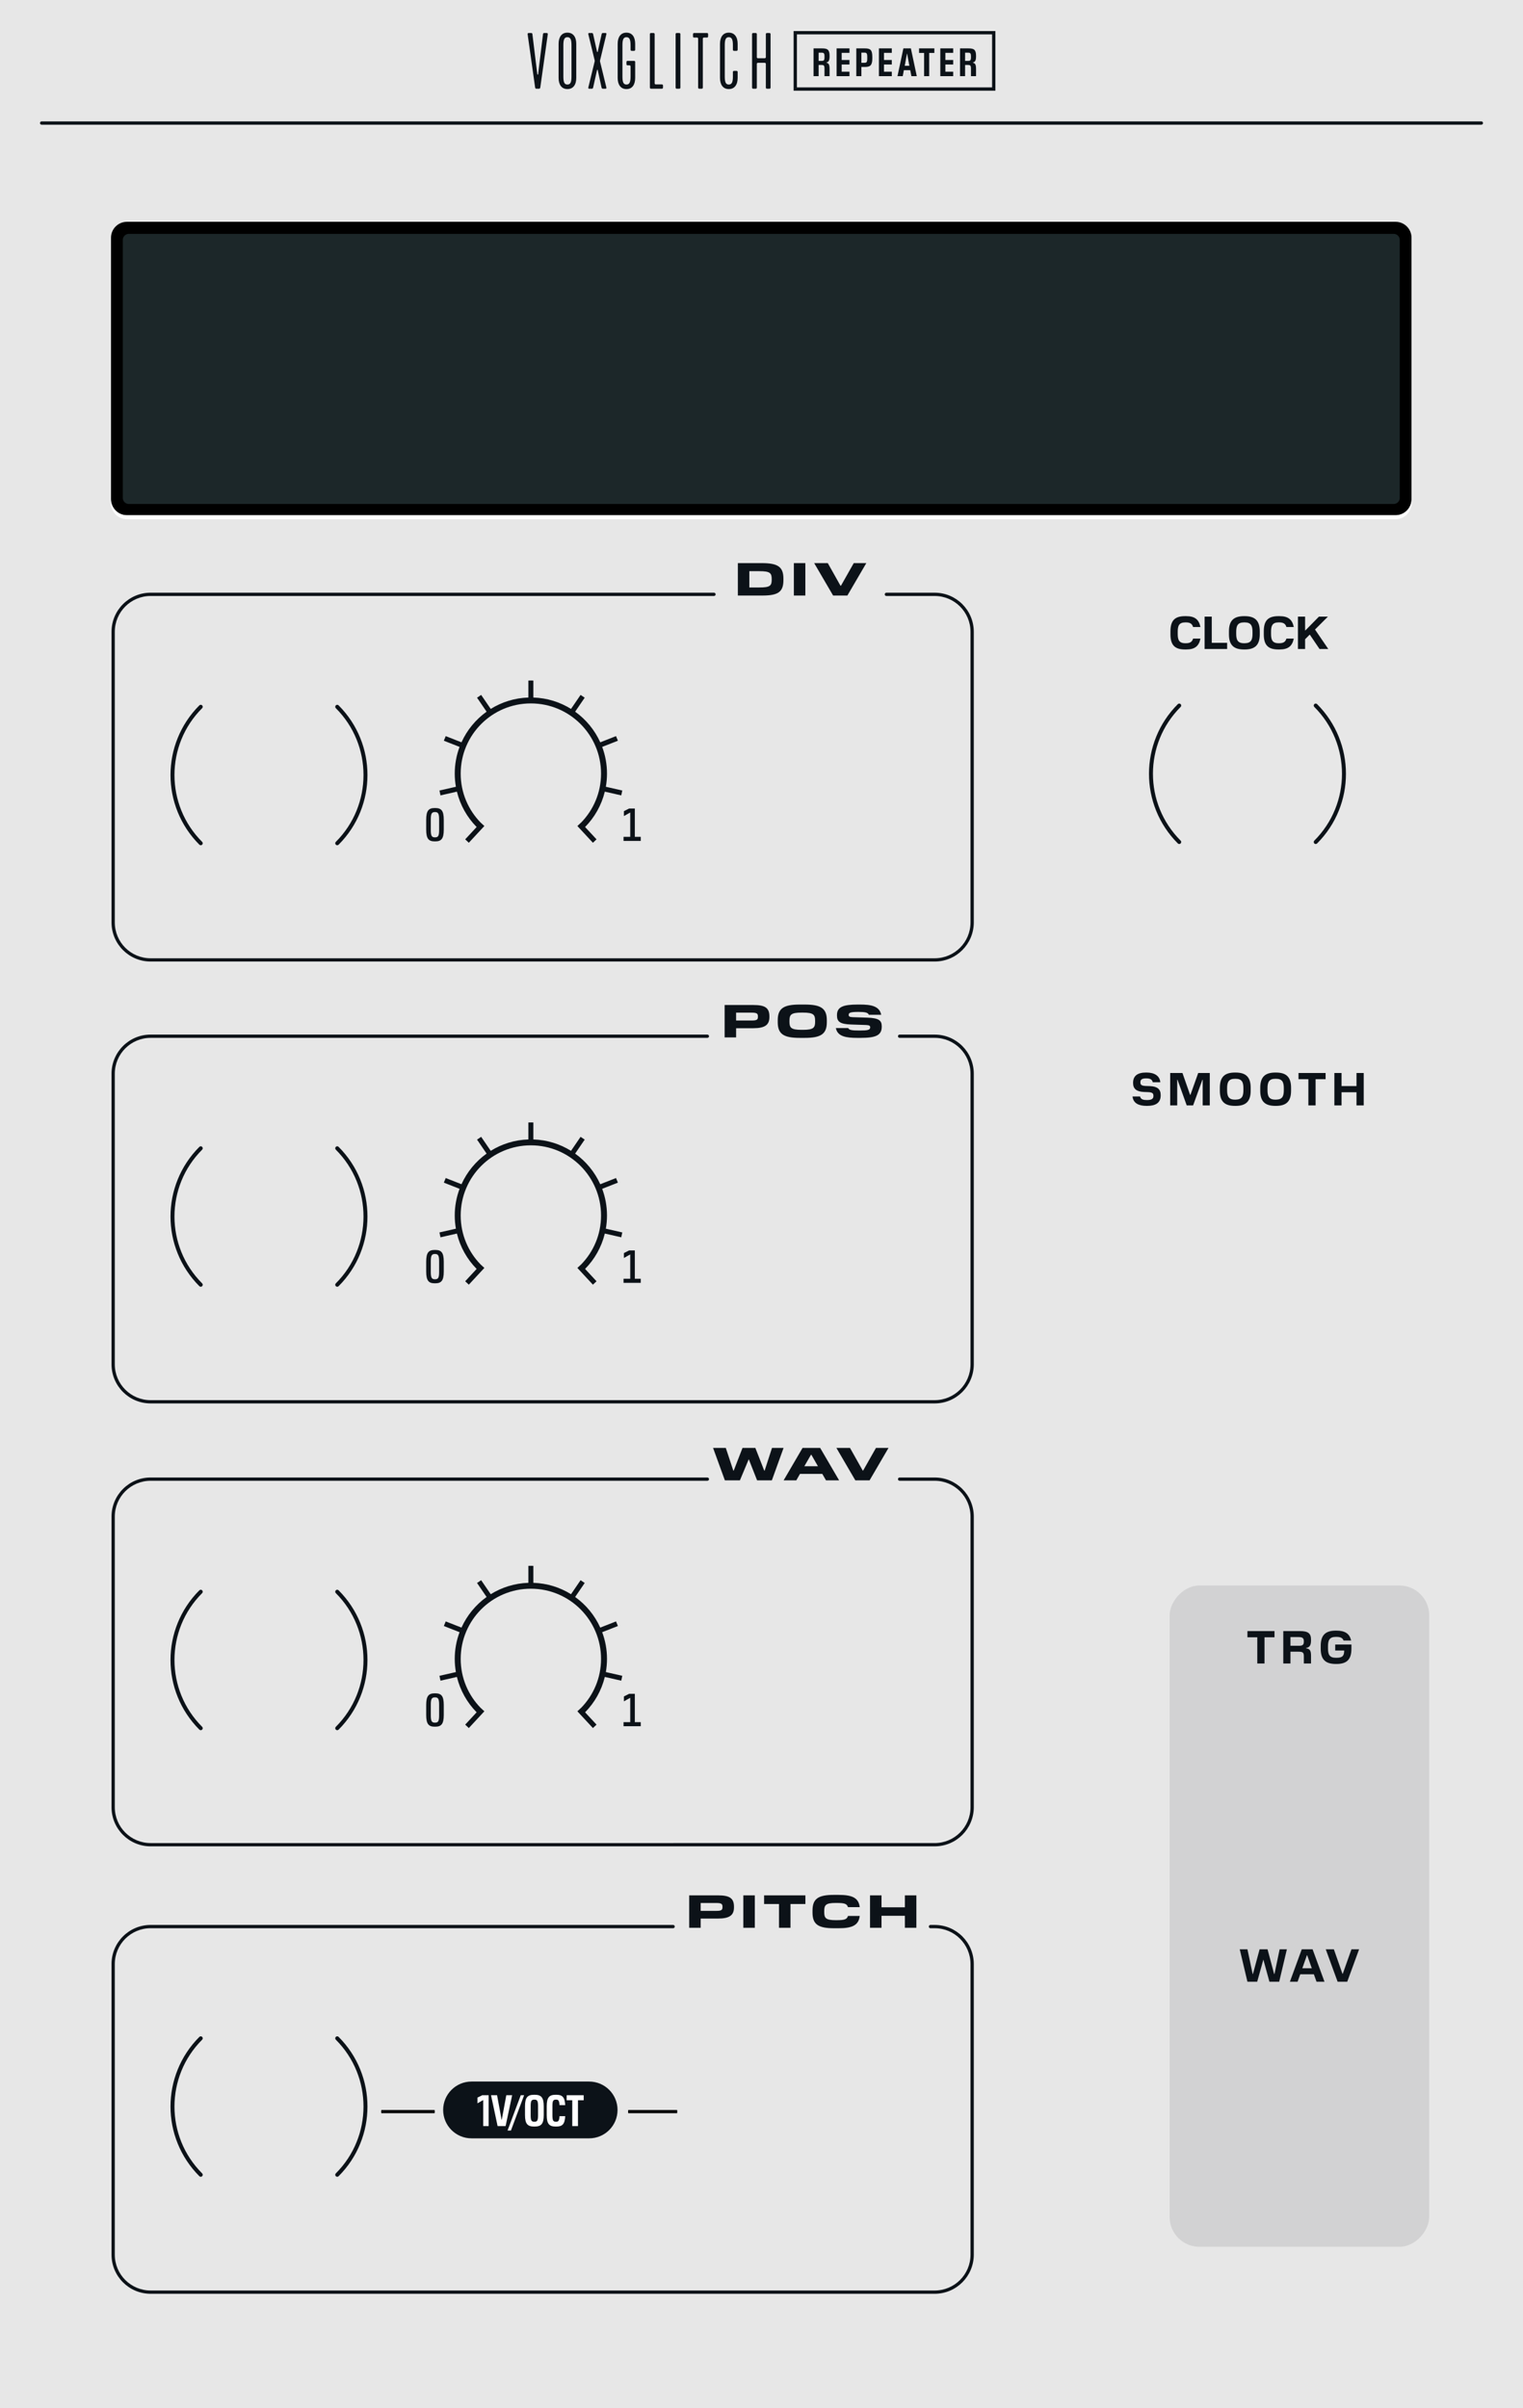 <?xml version="1.0" encoding="UTF-8" standalone="no"?>
<!-- Generator: Adobe Illustrator 26.1.0, SVG Export Plug-In . SVG Version: 6.00 Build 0)  -->

<svg
   version="1.1"
   id="Ebene_1"
   x="0px"
   y="0px"
   width="81.28mm"
   height="128.5mm"
   viewBox="0 0 230.4 364.252"
   style="enable-background:new 0 0 230.4 364.252;"
   xml:space="preserve"
   sodipodi:docname="repeater_panel.svg"
   inkscape:version="1.3.2 (091e20e, 2023-11-25, custom)"
   xmlns:inkscape="http://www.inkscape.org/namespaces/inkscape"
   xmlns:sodipodi="http://sodipodi.sourceforge.net/DTD/sodipodi-0.dtd"
   xmlns="http://www.w3.org/2000/svg"
   xmlns:svg="http://www.w3.org/2000/svg"><sodipodi:namedview
   id="namedview91"
   pagecolor="#ffffff"
   bordercolor="#666666"
   borderopacity="1.0"
   inkscape:pageshadow="2"
   inkscape:pageopacity="0.0"
   inkscape:pagecheckerboard="0"
   showgrid="false"
   inkscape:zoom="5.6568542"
   inkscape:cx="119.58943"
   inkscape:cy="84.941202"
   inkscape:window-width="3840"
   inkscape:window-height="2054"
   inkscape:window-x="2869"
   inkscape:window-y="-11"
   inkscape:window-maximized="1"
   inkscape:current-layer="Ebene_1"
   inkscape:document-units="mm"
   inkscape:showpageshadow="2"
   inkscape:deskcolor="#d1d1d1" /><rect
   x="0"
   y="0"
   width="230.4"
   height="364.252"
   style="fill:#e7e7e7;fill-opacity:1;opacity:1;stroke:none"
   inkscape:groupmode="layer"
   id="rect1" /><rect
   style="fill:#d2d2d3;fill-opacity:1;stroke:none;stroke-width:0.283"
   id="rect2"
   width="39.263"
   height="100.018"
   x="176.945"
   y="-339.831"
   rx="4.5"
   ry="4.5"
   transform="scale(1,-1)" /><defs
   id="defs93"><rect
     x="224.226"
     y="356.402"
     width="68.596"
     height="26.848"
     id="rect8371" /><rect
     x="237.208"
     y="263.023"
     width="46.468"
     height="27.733"
     id="rect2823" /></defs>
<style
   type="text/css"
   id="style2">
	.st0{fill:#F3EDE7;}
	.st1{fill:#FFFFFF;}
	.st2{fill:#1C2729;}
</style>
<path
   class="st0"
   d="m 93.984,120.304 c 0.059,-0.243 0.11,-0.488 0.156,-0.736 l -2.488,-0.566 c 0.113,-0.648 0.176,-1.313 0.175,-1.993 0,-1.421 -0.259,-2.781 -0.73,-4.038 l 2.38,-0.935 c -0.089,-0.235 -0.184,-0.467 -0.285,-0.696 l -2.384,0.936 c -0.84,-1.86 -2.158,-3.455 -3.8,-4.631 l 1.446,-2.117 c -0.204,-0.145 -0.412,-0.285 -0.624,-0.42 l -1.447,2.118 c -1.664,-1.035 -3.61,-1.656 -5.697,-1.723 v -2.566 c -0.125,-0.003 -0.25,-0.009 -0.376,-0.009 -0.126,0 -0.251,0.006 -0.376,0.009 v 2.566 c -2.087,0.067 -4.033,0.688 -5.697,1.723 l -1.447,-2.118 c -0.212,0.135 -0.42,0.275 -0.624,0.42 l 1.446,2.117 c -1.641,1.176 -2.96,2.772 -3.8,4.631 l -2.384,-0.936 c -0.101,0.229 -0.196,0.461 -0.285,0.696 l 2.38,0.935 c -0.471,1.257 -0.73,2.617 -0.73,4.038 0,0.68 0.062,1.345 0.175,1.993 l -2.488,0.566 c 0.046,0.248 0.098,0.493 0.156,0.736 l 2.485,-0.565 c 0.5,2.054 1.549,3.893 2.984,5.349 l -1.731,1.865 c 0.178,0.177 0.361,0.348 0.548,0.516 l 2.351,-2.532 -0.551,-0.512 -0.003,0.003 c -1.872,-1.915 -3.026,-4.529 -3.026,-7.419 0,-2.933 1.188,-5.584 3.109,-7.507 1.923,-1.922 4.574,-3.109 7.507,-3.109 2.933,0 5.584,1.188 7.507,3.109 1.922,1.923 3.109,4.574 3.109,7.507 0,2.889 -1.154,5.504 -3.026,7.419 l -0.003,-0.003 -0.551,0.512 2.35,2.532 c 0.187,-0.167 0.37,-0.339 0.548,-0.516 l -1.731,-1.865 c 1.435,-1.456 2.484,-3.295 2.984,-5.349 z"
   id="path4"
   style="fill-opacity:1;fill:#0c1218;stroke:none" /><path
   class="st0"
   d="m 65.804,126.652 c -0.479,0 -0.634,-0.21 -0.634,-1.093 v -1.632 c 0,-0.883 0.155,-1.1 0.634,-1.1 0.471,0 0.626,0.217 0.626,1.1 v 1.632 c 0,0.883 -0.148,1.093 -0.626,1.093 z m 0.042,0.61 c 0.887,0 1.287,-0.371 1.287,-1.758 v -1.521 c 0,-1.4 -0.394,-1.765 -1.287,-1.765 h -0.085 c -0.886,0 -1.287,0.364 -1.287,1.765 v 1.521 c 0,1.387 0.401,1.758 1.287,1.758 z"
   id="path6"
   style="fill-opacity:1;fill:#0c1218;stroke:none" /><polygon
   class="st0"
   points="96.039,122.289 95.174,122.289 94.386,122.688 94.386,123.431 95.308,122.912 95.343,122.912 95.343,126.575 94.33,126.575 94.33,127.191 96.933,127.191 96.933,126.575 96.039,126.575 "
   id="polygon8"
   style="fill-opacity:1;fill:#0c1218;stroke:none" /><path
   class="st0"
   d="m 93.984,187.145 c 0.059,-0.243 0.11,-0.488 0.156,-0.736 l -2.488,-0.566 c 0.113,-0.648 0.176,-1.313 0.175,-1.993 0,-1.421 -0.259,-2.781 -0.73,-4.038 l 2.38,-0.935 c -0.089,-0.235 -0.184,-0.467 -0.285,-0.696 l -2.384,0.936 c -0.84,-1.86 -2.158,-3.455 -3.8,-4.631 l 1.446,-2.117 c -0.204,-0.145 -0.412,-0.285 -0.624,-0.42 l -1.447,2.118 c -1.664,-1.035 -3.61,-1.656 -5.697,-1.723 v -2.566 c -0.125,-0.003 -0.25,-0.009 -0.376,-0.009 -0.126,0 -0.251,0.006 -0.376,0.009 v 2.566 c -2.087,0.067 -4.033,0.688 -5.697,1.723 l -1.447,-2.118 c -0.212,0.134 -0.42,0.274 -0.624,0.42 l 1.446,2.117 c -1.641,1.176 -2.96,2.772 -3.8,4.631 l -2.384,-0.936 c -0.101,0.229 -0.196,0.461 -0.285,0.696 l 2.38,0.935 c -0.471,1.257 -0.73,2.617 -0.73,4.038 0,0.68 0.062,1.345 0.175,1.993 l -2.488,0.566 c 0.046,0.248 0.098,0.493 0.156,0.736 l 2.485,-0.565 c 0.5,2.054 1.549,3.893 2.984,5.349 l -1.731,1.865 c 0.178,0.177 0.361,0.348 0.548,0.516 l 2.351,-2.532 -0.551,-0.512 -0.003,0.003 c -1.872,-1.915 -3.026,-4.529 -3.026,-7.419 0,-2.933 1.188,-5.584 3.109,-7.507 1.923,-1.922 4.574,-3.109 7.507,-3.109 2.933,0 5.584,1.188 7.507,3.109 1.922,1.923 3.109,4.574 3.109,7.507 0,2.889 -1.154,5.504 -3.026,7.419 l -0.003,-0.003 -0.551,0.512 2.35,2.532 c 0.187,-0.167 0.37,-0.339 0.548,-0.516 l -1.731,-1.865 c 1.435,-1.456 2.484,-3.295 2.984,-5.349 z"
   id="path10"
   style="fill-opacity:1;fill:#0c1218;stroke:none" /><path
   class="st0"
   d="m 65.804,193.493 c -0.479,0 -0.634,-0.21 -0.634,-1.093 v -1.632 c 0,-0.883 0.155,-1.1 0.634,-1.1 0.471,0 0.626,0.217 0.626,1.1 v 1.632 c 0,0.883 -0.148,1.093 -0.626,1.093 z m 0.042,0.61 c 0.887,0 1.287,-0.371 1.287,-1.758 v -1.521 c 0,-1.4 -0.394,-1.765 -1.287,-1.765 h -0.085 c -0.886,0 -1.287,0.364 -1.287,1.765 v 1.521 c 0,1.387 0.401,1.758 1.287,1.758 z"
   id="path12"
   style="fill-opacity:1;fill:#0c1218;stroke:none" /><polygon
   class="st0"
   points="96.039,189.13 95.174,189.13 94.386,189.528 94.386,190.271 95.308,189.753 95.343,189.753 95.343,193.416 94.33,193.416 94.33,194.032 96.933,194.032 96.933,193.416 96.039,193.416 "
   id="polygon14"
   style="fill-opacity:1;fill:#0c1218;stroke:none" /><path
   class="st0"
   d="m 93.984,254.207 c 0.059,-0.243 0.11,-0.488 0.156,-0.736 l -2.488,-0.566 c 0.113,-0.648 0.176,-1.313 0.175,-1.993 0,-1.421 -0.259,-2.781 -0.73,-4.038 l 2.38,-0.935 c -0.089,-0.235 -0.184,-0.467 -0.285,-0.696 l -2.384,0.936 c -0.84,-1.86 -2.158,-3.455 -3.8,-4.631 l 1.446,-2.117 c -0.204,-0.145 -0.412,-0.285 -0.624,-0.42 l -1.447,2.118 c -1.664,-1.035 -3.61,-1.656 -5.697,-1.723 v -2.566 c -0.125,-0.003 -0.25,-0.009 -0.376,-0.009 -0.126,0 -0.251,0.006 -0.376,0.009 v 2.566 c -2.087,0.067 -4.033,0.688 -5.697,1.723 l -1.447,-2.118 c -0.212,0.134 -0.42,0.274 -0.624,0.42 l 1.446,2.117 c -1.641,1.176 -2.96,2.772 -3.8,4.631 l -2.384,-0.936 c -0.101,0.229 -0.196,0.461 -0.285,0.696 l 2.38,0.935 c -0.471,1.257 -0.73,2.617 -0.73,4.038 0,0.68 0.062,1.345 0.175,1.993 l -2.488,0.566 c 0.046,0.248 0.098,0.493 0.156,0.736 l 2.485,-0.565 c 0.5,2.054 1.549,3.893 2.984,5.349 l -1.731,1.865 c 0.178,0.177 0.361,0.348 0.548,0.516 l 2.351,-2.532 -0.551,-0.512 -0.003,0.003 c -1.872,-1.915 -3.026,-4.529 -3.026,-7.419 0,-2.933 1.188,-5.584 3.109,-7.507 1.923,-1.922 4.574,-3.109 7.507,-3.109 2.933,0 5.584,1.188 7.507,3.109 1.922,1.923 3.109,4.574 3.109,7.507 0,2.889 -1.154,5.503 -3.026,7.419 l -0.003,-0.003 -0.551,0.512 2.35,2.532 c 0.187,-0.167 0.37,-0.339 0.548,-0.516 l -1.731,-1.865 c 1.435,-1.456 2.484,-3.295 2.984,-5.349 z"
   id="path16"
   style="fill-opacity:1;fill:#0c1218;stroke:none" /><path
   class="st0"
   d="m 65.804,260.556 c -0.479,0 -0.634,-0.21 -0.634,-1.093 v -1.632 c 0,-0.883 0.155,-1.1 0.634,-1.1 0.471,0 0.626,0.217 0.626,1.1 v 1.632 c 0,0.883 -0.148,1.093 -0.626,1.093 z m 0.042,0.609 c 0.887,0 1.287,-0.371 1.287,-1.758 v -1.521 c 0,-1.4 -0.394,-1.765 -1.287,-1.765 h -0.085 c -0.886,0 -1.287,0.364 -1.287,1.765 v 1.521 c 0,1.387 0.401,1.758 1.287,1.758 z"
   id="path18"
   style="fill-opacity:1;fill:#0c1218;stroke:none" /><polygon
   class="st0"
   points="96.039,256.192 95.174,256.192 94.386,256.591 94.386,257.334 95.308,256.815 95.343,256.815 95.343,260.479 94.33,260.479 94.33,261.095 96.933,261.095 96.933,260.479 96.039,260.479 "
   id="polygon20"
   style="fill-opacity:1;fill:#0c1218;stroke:none" /><path
   class="st0"
   d="m 30.582,127.335 c -2.793,-2.793 -4.188,-6.45 -4.188,-10.111 0,-3.66 1.395,-7.318 4.188,-10.111 0.117,-0.117 0.117,-0.307 0,-0.424 -0.117,-0.117 -0.307,-0.117 -0.424,0 -2.909,2.908 -4.364,6.723 -4.364,10.535 0,3.812 1.455,7.626 4.364,10.535 0.117,0.117 0.307,0.117 0.424,0 0.117,-0.116 0.117,-0.306 0,-0.424 z"
   id="path28"
   style="fill-opacity:1;fill:#0c1218;stroke:none" /><path
   class="st0"
   d="m 50.803,107.114 c 2.793,2.793 4.188,6.45 4.188,10.111 0,3.66 -1.395,7.318 -4.188,10.111 -0.117,0.117 -0.117,0.307 0,0.424 0.117,0.117 0.307,0.117 0.424,0 2.909,-2.908 4.364,-6.723 4.364,-10.535 0,-3.812 -1.455,-7.626 -4.364,-10.535 -0.117,-0.117 -0.307,-0.117 -0.424,0 -0.118,0.117 -0.118,0.307 0,0.424 z"
   id="path30"
   style="fill-opacity:1;fill:#0c1218;stroke:none" /><path
   class="st0"
   d="m 178.606,127.147 c -2.793,-2.793 -4.188,-6.45 -4.188,-10.111 0,-3.66 1.395,-7.318 4.188,-10.11 0.117,-0.117 0.117,-0.307 0,-0.424 -0.117,-0.117 -0.307,-0.117 -0.424,0 -2.909,2.908 -4.364,6.723 -4.364,10.535 0,3.812 1.455,7.626 4.364,10.535 0.117,0.117 0.307,0.117 0.424,0 0.118,-0.118 0.118,-0.308 0,-0.425 z"
   id="path32"
   style="fill-opacity:1;fill:#0c1218;stroke:none" /><path
   class="st0"
   d="m 198.828,106.926 c 2.792,2.793 4.188,6.45 4.188,10.111 0,3.66 -1.395,7.318 -4.188,10.111 -0.117,0.117 -0.117,0.307 0,0.424 0.117,0.117 0.307,0.117 0.424,0 2.908,-2.908 4.364,-6.723 4.364,-10.535 0,-3.812 -1.455,-7.626 -4.364,-10.535 -0.117,-0.117 -0.307,-0.117 -0.424,0 -0.118,0.117 -0.118,0.307 0,0.424 z"
   id="path34"
   style="fill-opacity:1;fill:#0c1218;stroke:none" /><path
   class="st0"
   d="m 30.582,194.113 c -2.793,-2.793 -4.188,-6.45 -4.188,-10.111 0,-3.66 1.395,-7.318 4.188,-10.111 0.117,-0.117 0.117,-0.307 0,-0.424 -0.117,-0.117 -0.307,-0.117 -0.424,0 -2.909,2.908 -4.364,6.723 -4.364,10.535 0,3.812 1.455,7.626 4.364,10.535 0.117,0.117 0.307,0.117 0.424,0 0.117,-0.117 0.117,-0.306 0,-0.424 z"
   id="path36"
   style="fill-opacity:1;fill:#0c1218;stroke:none" /><path
   class="st0"
   d="m 50.803,173.892 c 2.793,2.793 4.188,6.45 4.188,10.11 0,3.66 -1.395,7.318 -4.188,10.111 -0.117,0.117 -0.117,0.307 0,0.424 0.117,0.117 0.307,0.117 0.424,0 2.909,-2.908 4.364,-6.723 4.364,-10.535 0,-3.812 -1.455,-7.626 -4.364,-10.535 -0.117,-0.117 -0.307,-0.117 -0.424,0 -0.118,0.118 -0.118,0.308 0,0.425 z"
   id="path38"
   style="fill-opacity:1;fill:#0c1218;stroke:none" /><path
   class="st0"
   d="m 30.582,261.186 c -2.793,-2.793 -4.188,-6.45 -4.188,-10.111 0,-3.66 1.395,-7.318 4.188,-10.111 0.117,-0.117 0.117,-0.307 0,-0.424 -0.117,-0.117 -0.307,-0.117 -0.424,0 -2.909,2.908 -4.364,6.723 -4.364,10.535 0,3.812 1.455,7.626 4.364,10.535 0.117,0.117 0.307,0.117 0.424,0 0.117,-0.117 0.117,-0.307 0,-0.424 z"
   id="path40"
   style="fill-opacity:1;fill:#0c1218;stroke:none" /><path
   class="st0"
   d="m 50.803,240.965 c 2.793,2.793 4.188,6.45 4.188,10.111 0,3.66 -1.395,7.318 -4.188,10.11 -0.117,0.117 -0.117,0.307 0,0.424 0.117,0.117 0.307,0.117 0.424,0 2.909,-2.908 4.364,-6.723 4.364,-10.535 0,-3.812 -1.455,-7.626 -4.364,-10.535 -0.117,-0.117 -0.307,-0.117 -0.424,0 -0.118,0.118 -0.118,0.308 0,0.425 z"
   id="path42"
   style="fill-opacity:1;fill:#0c1218;stroke:none" /><path
   class="st0"
   d="m 30.582,328.731 c -2.793,-2.793 -4.188,-6.45 -4.188,-10.111 0,-3.66 1.395,-7.318 4.188,-10.11 0.117,-0.117 0.117,-0.307 0,-0.424 -0.117,-0.117 -0.307,-0.117 -0.424,0 -2.909,2.908 -4.364,6.723 -4.364,10.535 0,3.812 1.455,7.626 4.364,10.535 0.117,0.117 0.307,0.117 0.424,0 0.117,-0.118 0.117,-0.308 0,-0.425 z"
   id="path44"
   style="fill-opacity:1;fill:#0c1218;stroke:none" /><path
   class="st0"
   d="m 50.803,308.51 c 2.793,2.793 4.188,6.45 4.188,10.11 0,3.66 -1.395,7.318 -4.188,10.111 -0.117,0.117 -0.117,0.307 0,0.424 0.117,0.117 0.307,0.117 0.424,0 2.909,-2.908 4.364,-6.723 4.364,-10.535 0,-3.812 -1.455,-7.626 -4.364,-10.535 -0.117,-0.117 -0.307,-0.117 -0.424,0 -0.118,0.118 -0.118,0.308 0,0.425 z"
   id="path46"
   style="fill-opacity:1;fill:#0c1218;stroke:none" /><path
   d="M 211.125,77.926 H 19.203 c -1.331,0 -2.41,-1.079 -2.41,-2.41 V 35.958 c 0,-1.331 1.079,-2.41 2.41,-2.41 h 191.922 c 1.331,0 2.41,1.079 2.41,2.41 v 39.558 c 0,1.331 -1.079,2.41 -2.41,2.41"
   id="path48"
   style="stroke:none" /><path
   class="st1"
   d="m 213.535,75.534 c 0,1.331 -1.079,2.41 -2.41,2.41 H 19.203 c -1.331,0 -2.41,-1.079 -2.41,-2.41 v 0.583 c 0,1.331 1.079,2.41 2.41,2.41 h 191.922 c 1.331,0 2.41,-1.079 2.41,-2.41 v -0.583"
   id="path50"
   style="stroke:none" /><path
   class="st2"
   d="M 210.841,76.229 H 19.487 c -0.504,0 -0.912,-0.409 -0.912,-0.912 V 36.289 c 0,-0.504 0.409,-0.912 0.912,-0.912 h 191.355 c 0.504,0 0.912,0.409 0.912,0.912 v 39.028 c 0,0.503 -0.409,0.912 -0.913,0.912 z"
   id="path52"
   style="fill-opacity:1;fill:#1c2729;stroke:none" /><path
   class="st0"
   d="m 6.297,18.86 h 217.806 c 0.138,0 0.249,-0.112 0.249,-0.249 0,-0.138 -0.111,-0.249 -0.249,-0.249 H 6.297 c -0.138,0 -0.249,0.112 -0.249,0.249 0,0.138 0.111,0.249 0.249,0.249"
   id="path56"
   style="fill-opacity:1;fill:#0c1218;stroke:none" /><g
   id="g1"
   transform="translate(-10.529)"><path
     class="st0"
     d="m 124.47,13.417 h 0.384 c 0.112,0 0.169,-0.067 0.169,-0.168 V 9.667 c 0,-0.101 0.067,-0.168 0.169,-0.168 h 1.015 c 0.102,0 0.181,0.067 0.181,0.168 v 3.583 c 0,0.101 0.068,0.168 0.169,0.168 h 0.373 c 0.112,0 0.169,-0.067 0.169,-0.168 V 5.163 c 0,-0.101 -0.068,-0.168 -0.169,-0.168 h -0.373 c -0.112,0 -0.169,0.067 -0.169,0.168 v 3.481 c 0,0.101 -0.079,0.168 -0.181,0.168 h -1.015 c -0.102,0 -0.169,-0.067 -0.169,-0.168 V 5.163 c 0,-0.101 -0.067,-0.168 -0.169,-0.168 h -0.384 c -0.112,0 -0.169,0.067 -0.169,0.168 v 8.086 c 0,0.101 0.068,0.168 0.169,0.168 z m -5.019,-1.639 c 0,1.033 0.462,1.696 1.33,1.696 0.88,0 1.342,-0.674 1.342,-1.696 v -0.887 c 0,-0.101 -0.067,-0.168 -0.169,-0.168 h -0.384 c -0.102,0 -0.169,0.067 -0.169,0.168 v 0.674 c 0,0.831 -0.146,1.224 -0.62,1.224 -0.474,0 -0.608,-0.393 -0.608,-1.224 V 6.848 c 0,-0.831 0.135,-1.224 0.608,-1.224 0.473,0 0.62,0.393 0.62,1.224 v 0.674 c 0,0.101 0.067,0.168 0.169,0.168 h 0.384 c 0.102,0 0.169,-0.067 0.169,-0.168 V 6.634 c 0,-1.022 -0.462,-1.696 -1.342,-1.696 -0.868,0 -1.33,0.663 -1.33,1.696 z m -4.085,-6.267 c 0,0.112 0.067,0.168 0.169,0.168 h 0.439 c 0.102,0 0.169,0.067 0.169,0.168 v 7.401 c 0,0.101 0.068,0.168 0.17,0.168 h 0.372 c 0.112,0 0.169,-0.067 0.169,-0.168 v -7.4 c 0,-0.101 0.067,-0.168 0.169,-0.168 h 0.462 c 0.102,0 0.17,-0.067 0.17,-0.168 V 5.163 c 0,-0.112 -0.068,-0.168 -0.17,-0.168 h -1.95 c -0.102,0 -0.169,0.067 -0.169,0.168 z m -2.46,7.906 h 0.384 c 0.112,0 0.169,-0.067 0.169,-0.168 V 5.163 c 0,-0.101 -0.067,-0.168 -0.169,-0.168 h -0.384 c -0.112,0 -0.169,0.067 -0.169,0.168 v 8.086 c 0,0.101 0.067,0.168 0.169,0.168 z m -4.062,-0.168 c 0,0.101 0.067,0.168 0.169,0.168 h 1.646 c 0.102,0 0.169,-0.067 0.169,-0.168 v -0.314 c 0,-0.101 -0.067,-0.168 -0.169,-0.168 h -0.925 c -0.102,0 -0.169,-0.067 -0.169,-0.168 V 5.163 c 0,-0.101 -0.067,-0.168 -0.169,-0.168 h -0.384 c -0.112,0 -0.169,0.067 -0.169,0.168 v 8.086 z m -4.874,-1.471 c 0,1.033 0.462,1.696 1.33,1.696 0.88,0 1.319,-0.674 1.319,-1.696 V 9.375 c 0,-0.101 -0.067,-0.168 -0.169,-0.168 h -0.981 c -0.102,0 -0.169,0.067 -0.169,0.168 v 0.337 c 0,0.112 0.067,0.168 0.169,0.168 h 0.282 c 0.102,0 0.169,0.067 0.169,0.168 v 1.516 c 0,0.831 -0.146,1.224 -0.62,1.224 -0.474,0 -0.608,-0.393 -0.608,-1.224 V 6.848 c 0,-0.831 0.135,-1.224 0.608,-1.224 0.473,0 0.62,0.393 0.62,1.224 v 0.674 c 0,0.101 0.067,0.168 0.169,0.168 h 0.361 c 0.102,0 0.169,-0.067 0.169,-0.168 V 6.634 c 0,-1.022 -0.439,-1.696 -1.319,-1.696 -0.868,0 -1.33,0.663 -1.33,1.696 z m -4.333,1.639 h 0.451 c 0.079,0 0.146,-0.067 0.169,-0.168 l 0.598,-2.684 h 0.091 l 0.586,2.684 c 0.022,0.101 0.102,0.168 0.181,0.168 h 0.439 c 0.079,0 0.136,-0.067 0.113,-0.168 l -0.97,-3.976 0.011,-0.135 0.959,-3.976 c 0.022,-0.101 -0.034,-0.168 -0.113,-0.168 h -0.439 c -0.079,0 -0.146,0.067 -0.169,0.168 l -0.598,2.695 h -0.091 l -0.598,-2.695 c -0.022,-0.101 -0.09,-0.168 -0.169,-0.168 h -0.451 c -0.067,0 -0.135,0.067 -0.112,0.168 l 0.97,3.976 v 0.135 l -0.97,3.976 c -0.023,0.101 0.045,0.168 0.112,0.168 z M 95.755,11.564 V 6.848 c 0,-0.831 0.135,-1.224 0.609,-1.224 0.485,0 0.62,0.393 0.62,1.224 v 4.717 c 0,0.831 -0.135,1.224 -0.62,1.224 -0.473,0 -0.609,-0.393 -0.609,-1.225 z m -0.721,0.214 c 0,1.033 0.462,1.696 1.331,1.696 0.88,0 1.342,-0.663 1.342,-1.696 V 6.634 c 0,-1.033 -0.462,-1.696 -1.342,-1.696 -0.868,0 -1.331,0.663 -1.331,1.696 z m -3.363,1.639 h 0.406 c 0.113,0 0.169,-0.056 0.191,-0.213 L 93.396,5.197 C 93.418,5.029 93.328,4.995 93.227,4.995 h -0.35 c -0.124,0 -0.191,0.034 -0.203,0.18 L 91.93,11.273 H 91.817 L 91.072,5.175 C 91.061,5.029 90.993,4.995 90.869,4.995 h -0.35 c -0.102,0 -0.192,0.034 -0.169,0.202 l 1.128,8.007 c 0.024,0.157 0.08,0.213 0.193,0.213 z"
     id="path54"
     style="fill:#0c1218;fill-opacity:1;stroke:none" /><path
     class="st0"
     d="m 160.612,5.199 v 8.018 H 131.087 V 5.199 h 29.525 m 0.499,-0.5 h -0.5 -29.525 -0.5 v 0.5 8.018 0.5 h 0.5 29.525 0.5 v -0.5 -8.018 z"
     id="path58"
     style="fill:#0c1218;fill-opacity:1;stroke:none" /><path
     class="st0"
     d="m 156.973,7.967 c 0.318,0 0.444,0.06 0.444,0.563 v 0.12 c 0,0.498 -0.12,0.558 -0.414,0.558 h -0.474 V 7.967 Z m -0.443,1.859 h 0.449 c 0.324,0 0.438,0.06 0.438,0.576 v 1.115 h 0.768 V 10.45 c 0,-0.756 -0.162,-0.888 -0.486,-0.959 V 9.46 c 0.324,-0.084 0.486,-0.27 0.486,-0.948 V 8.435 c 0,-0.935 -0.336,-1.115 -1.134,-1.115 h -1.289 v 4.198 h 0.768 z m -1.802,1.019 h -1.181 V 9.754 h 1.181 V 9.077 h -1.181 V 7.991 h 1.181 V 7.319 h -1.948 v 4.198 h 1.948 z m -3.629,-2.842 h 0.779 V 7.319 h -2.314 v 0.684 h 0.762 v 3.514 h 0.773 z m -3.336,0.12 0.336,1.829 h -0.702 l 0.336,-1.829 z m 0.564,-0.804 h -1.133 l -0.894,4.198 h 0.797 l 0.168,-0.899 h 0.966 l 0.174,0.899 h 0.815 z m -2.887,3.526 h -1.181 V 9.754 h 1.181 V 9.077 h -1.181 V 7.991 h 1.181 V 7.319 h -1.948 v 4.198 h 1.948 z m -4.146,-2.884 c 0.312,0 0.433,0.078 0.433,0.624 v 0.288 c 0,0.54 -0.114,0.624 -0.433,0.624 h -0.455 V 7.961 Z m -0.455,2.165 h 0.521 c 0.785,0 1.134,-0.204 1.134,-1.283 v -0.24 c 0,-1.103 -0.336,-1.283 -1.134,-1.283 h -1.289 v 4.198 h 0.768 z m -1.8,0.719 h -1.181 V 9.754 h 1.181 V 9.077 h -1.181 V 7.991 h 1.181 V 7.319 h -1.948 v 4.198 h 1.948 z m -4.224,-2.878 c 0.318,0 0.444,0.06 0.444,0.563 v 0.12 c 0,0.498 -0.12,0.558 -0.414,0.558 h -0.474 V 7.967 Z m -0.443,1.859 h 0.449 c 0.324,0 0.438,0.06 0.438,0.576 v 1.115 h 0.768 V 10.45 c 0,-0.756 -0.162,-0.888 -0.486,-0.959 V 9.46 c 0.324,-0.084 0.486,-0.27 0.486,-0.948 V 8.435 c 0,-0.935 -0.336,-1.115 -1.134,-1.115 h -1.289 v 4.198 h 0.768 z"
     id="path60"
     style="fill:#0c1218;fill-opacity:1;stroke:none" /></g><path
   class="st0"
   d="m 131.055,85.174 h -1.898 l -1.94,3.425 h -0.063 l -1.926,-3.425 h -2.059 l 2.865,4.903 h 2.157 z m -9.222,0 h -1.737 v 4.903 h 1.737 z m -6.972,1.219 c 1.646,0 1.884,0.273 1.884,1.226 v 0.028 c 0,0.952 -0.238,1.211 -1.884,1.211 h -1.499 v -2.465 z m 3.656,1.149 c 0,-1.793 -0.819,-2.368 -3.257,-2.368 h -3.635 v 4.903 h 3.705 c 2.437,0 3.187,-0.574 3.187,-2.367 z"
   id="path64"
   style="fill-opacity:1;fill:#0c1218;stroke:none" /><path
   class="st0"
   d="m 134.094,90.145 h 7.304 c 1.498,0 2.851,0.606 3.833,1.588 0.981,0.982 1.587,2.335 1.588,3.833 v 43.955 c 0,1.498 -0.606,2.851 -1.588,3.833 -0.982,0.981 -2.335,1.587 -3.833,1.588 H 22.788 c -1.498,0 -2.851,-0.606 -3.833,-1.588 -0.981,-0.982 -1.587,-2.335 -1.588,-3.833 V 95.565 c 0,-1.498 0.606,-2.851 1.588,-3.833 0.982,-0.981 2.335,-1.587 3.833,-1.588 h 85.223 c 0.137,0 0.249,-0.111 0.249,-0.249 0,-0.137 -0.111,-0.249 -0.249,-0.249 H 22.788 c -3.269,0 -5.918,2.65 -5.918,5.918 v 43.955 c 0,3.269 2.65,5.918 5.918,5.918 h 118.61 c 3.269,0 5.918,-2.65 5.918,-5.918 V 95.565 c 0,-3.269 -2.65,-5.918 -5.918,-5.918 h -7.304 c -0.137,0 -0.249,0.111 -0.249,0.249 0,0.138 0.111,0.249 0.249,0.249 z"
   id="path66"
   style="fill-opacity:1;fill:#0c1218;stroke:none" /><path
   class="st0"
   d="m 134.415,219.001 h -1.898 l -1.94,3.425 h -0.063 l -1.926,-3.425 h -2.059 l 2.865,4.903 h 2.157 z m -11.671,1.037 0.995,1.737 h -2.059 l 1.001,-1.737 z m 1.33,-1.037 h -2.661 l -2.865,4.903 h 1.919 l 0.553,-0.974 h 3.376 l 0.561,0.974 h 1.982 z m -5.534,0 h -1.751 l -1.113,3.432 h -0.063 l -1.345,-3.432 h -1.94 l -1.331,3.432 h -0.063 l -1.135,-3.432 h -1.926 l 1.786,4.903 h 2.276 l 1.338,-3.194 1.261,3.194 h 2.234 z"
   id="path68"
   style="fill-opacity:1;fill:#0c1218;stroke:none" /><path
   class="st0"
   d="m 136.094,223.972 h 5.304 c 1.498,0 2.851,0.606 3.833,1.588 0.981,0.982 1.587,2.335 1.588,3.833 v 43.955 c 0,1.498 -0.606,2.851 -1.588,3.833 -0.982,0.981 -2.335,1.587 -3.833,1.588 H 22.788 c -1.498,0 -2.851,-0.606 -3.833,-1.588 -0.981,-0.982 -1.587,-2.335 -1.588,-3.833 v -43.955 c 0,-1.498 0.606,-2.851 1.588,-3.833 0.982,-0.981 2.335,-1.587 3.833,-1.588 h 84.223 c 0.137,0 0.249,-0.111 0.249,-0.249 0,-0.137 -0.111,-0.249 -0.249,-0.249 H 22.788 c -3.269,0 -5.918,2.65 -5.918,5.918 v 43.955 c 0,3.269 2.65,5.918 5.918,5.918 h 118.61 c 3.269,0 5.918,-2.65 5.918,-5.918 v -43.955 c 0,-3.269 -2.65,-5.918 -5.918,-5.918 h -5.304 c -0.137,0 -0.249,0.111 -0.249,0.249 0,0.137 0.111,0.249 0.249,0.249 z"
   id="path70"
   style="fill-opacity:1;fill:#0c1218;stroke:none" /><path
   class="st0"
   d="m 138.628,286.679 h -1.737 v 1.807 h -3.537 v -1.807 h -1.737 v 4.903 h 1.737 v -1.814 h 3.537 v 1.814 h 1.737 z m -11.761,4.972 c 2.101,0 3.026,-0.469 3.194,-1.856 h -1.779 c -0.154,0.498 -0.483,0.638 -1.695,0.638 h -0.168 c -1.485,0 -1.73,-0.315 -1.73,-1.219 v -0.161 c 0,-0.917 0.245,-1.226 1.73,-1.226 h 0.168 c 1.211,0 1.541,0.14 1.695,0.637 h 1.779 c -0.168,-1.387 -1.093,-1.856 -3.194,-1.856 h -0.728 c -2.333,0 -3.222,0.567 -3.222,2.367 v 0.308 c 0,1.8 0.89,2.367 3.222,2.367 h 0.728 z m -7.281,-3.662 h 2.255 v -1.31 h -6.248 v 1.31 h 2.255 v 3.593 h 1.737 v -3.593 z m -5.398,-1.31 h -1.737 v 4.903 h 1.737 z m -5.836,1.155 c 0.784,0 0.945,0.14 0.945,0.567 v 0.063 c 0,0.42 -0.147,0.561 -0.938,0.561 h -2.36 v -1.191 z m -2.353,2.354 h 2.62 c 1.765,0 2.416,-0.519 2.416,-1.688 v -0.098 c 0,-1.317 -0.686,-1.723 -2.416,-1.723 h -4.356 v 4.903 H 106 v -1.394 z"
   id="path72"
   style="fill-opacity:1;fill:#0c1218;stroke:none" /><path
   class="st0"
   d="m 140.762,291.65 h 0.636 c 1.498,0 2.851,0.606 3.833,1.588 0.981,0.982 1.587,2.335 1.588,3.833 v 43.955 c 0,1.498 -0.606,2.851 -1.588,3.833 -0.982,0.981 -2.335,1.587 -3.833,1.588 H 22.788 c -1.498,0 -2.851,-0.606 -3.833,-1.588 -0.981,-0.982 -1.587,-2.335 -1.588,-3.833 V 297.07 c 0,-1.498 0.606,-2.851 1.588,-3.833 0.982,-0.981 2.335,-1.587 3.833,-1.588 h 79.042 c 0.137,0 0.249,-0.111 0.249,-0.249 0,-0.137 -0.111,-0.249 -0.249,-0.249 H 22.788 c -3.269,0 -5.918,2.65 -5.918,5.918 v 43.955 c 0,3.269 2.65,5.918 5.918,5.918 h 118.61 c 3.269,0 5.918,-2.65 5.918,-5.918 V 297.07 c 0,-3.269 -2.65,-5.918 -5.918,-5.918 h -0.636 c -0.137,0 -0.249,0.111 -0.249,0.249 0,0.137 0.112,0.249 0.249,0.249 z"
   id="path74"
   style="fill-opacity:1;fill:#0c1218;stroke:none" /><path
   class="st0"
   d="m 130.169,156.983 c 2.255,0 3.222,-0.35 3.222,-1.695 v -0.056 c 0,-0.903 -0.462,-1.239 -2.143,-1.31 L 129,153.852 c -0.498,-0.021 -0.609,-0.126 -0.609,-0.35 v -0.014 c 0,-0.308 0.259,-0.434 1.457,-0.434 1.037,0 1.457,0.098 1.59,0.434 h 1.87 c -0.259,-1.338 -1.59,-1.548 -3.201,-1.548 h -0.35 c -2.22,0 -3.138,0.364 -3.138,1.597 v 0.07 c 0,0.931 0.476,1.295 2.143,1.352 l 2.27,0.077 c 0.483,0.021 0.609,0.119 0.609,0.343 v 0.035 c -0.014,0.364 -0.357,0.456 -1.597,0.456 -1.163,0 -1.59,-0.07 -1.73,-0.371 h -1.863 c 0.245,1.289 1.59,1.484 3.222,1.484 z m -8.918,-1.218 c -1.583,0 -1.821,-0.322 -1.821,-1.219 v -0.161 c 0,-0.911 0.238,-1.226 1.821,-1.226 h 0.231 c 1.583,0 1.828,0.315 1.828,1.226 v 0.161 c 0,0.896 -0.245,1.219 -1.828,1.219 z m 0.49,1.218 c 2.416,0 3.341,-0.567 3.341,-2.367 v -0.308 c 0,-1.8 -0.925,-2.367 -3.341,-2.367 h -0.75 c -2.417,0 -3.334,0.567 -3.334,2.367 v 0.308 c 0,1.8 0.917,2.367 3.334,2.367 z m -8.029,-3.817 c 0.784,0 0.945,0.14 0.945,0.567 v 0.063 c 0,0.42 -0.147,0.561 -0.938,0.561 h -2.36 v -1.191 z m -2.353,2.354 h 2.62 c 1.765,0 2.416,-0.519 2.416,-1.688 v -0.098 c 0,-1.317 -0.686,-1.723 -2.416,-1.723 h -4.356 v 4.903 h 1.737 v -1.394 z"
   id="path76"
   style="fill-opacity:1;fill:#0c1218;stroke:none" /><path
   class="st0"
   d="m 136.094,156.981 h 5.304 c 1.498,0 2.851,0.606 3.833,1.588 0.981,0.982 1.587,2.335 1.588,3.833 v 43.955 c 0,1.498 -0.606,2.851 -1.588,3.833 -0.982,0.981 -2.335,1.587 -3.833,1.588 H 22.788 c -1.498,0 -2.851,-0.606 -3.833,-1.588 -0.981,-0.982 -1.587,-2.335 -1.588,-3.833 v -43.955 c 0,-1.498 0.606,-2.851 1.588,-3.833 0.982,-0.981 2.335,-1.587 3.833,-1.588 h 84.223 c 0.137,0 0.249,-0.111 0.249,-0.249 0,-0.137 -0.111,-0.249 -0.249,-0.249 H 22.788 c -3.269,0 -5.918,2.65 -5.918,5.918 v 43.955 c 0,3.269 2.65,5.918 5.918,5.918 h 118.61 c 3.269,0 5.918,-2.65 5.918,-5.918 v -43.955 c 0,-3.269 -2.65,-5.918 -5.918,-5.918 h -5.304 c -0.137,0 -0.249,0.111 -0.249,0.249 0,0.138 0.111,0.249 0.249,0.249 z"
   id="path78"
   style="fill-opacity:1;fill:#0c1218;stroke:none" /><path
   class="st0"
   d="m 202.181,251.68 c 1.576,0 2.262,-0.686 2.262,-2.304 v -0.637 h -2.452 v 0.903 h 1.359 c 0,0.785 -0.238,1.1 -1.121,1.1 h -0.154 c -0.973,0 -1.176,-0.525 -1.176,-1.421 v -0.309 c 0,-0.889 0.203,-1.429 1.176,-1.429 h 0.119 c 0.588,0 0.938,0.168 1.058,0.553 h 1.142 c -0.217,-1.057 -0.952,-1.499 -2.213,-1.499 h -0.091 c -1.59,0 -2.29,0.693 -2.29,2.311 v 0.427 c 0,1.618 0.7,2.304 2.29,2.304 h 0.091 z m -5.747,-4.069 c 0.616,0 0.812,0.154 0.812,0.651 v 0.042 c 0,0.469 -0.196,0.623 -0.701,0.623 h -1.324 v -1.316 z m -1.212,2.213 h 1.205 c 0.645,0 0.82,0.119 0.82,0.672 v 1.114 h 1.085 v -1.184 c 0,-0.854 -0.231,-1.03 -0.75,-1.114 v -0.049 c 0.525,-0.084 0.75,-0.406 0.75,-1.135 v -0.126 c 0,-0.953 -0.448,-1.296 -1.667,-1.296 h -2.528 v 4.903 h 1.085 z m -3.927,-2.178 h 1.513 v -0.938 h -4.097 v 0.938 h 1.492 v 3.964 h 1.093 v -3.964 z"
   id="path80"
   style="fill:#0c1218;fill-opacity:1;stroke:none" /><path
   class="st0"
   d="m 206.304,162.295 h -1.093 v 1.975 h -2.262 v -1.975 h -1.085 v 4.903 h 1.085 v -1.989 h 2.262 v 1.989 h 1.093 z m -7.281,0.939 h 1.513 v -0.938 h -4.097 v 0.938 h 1.492 v 3.964 h 1.093 v -3.964 z m -6.098,3.089 c -0.973,0 -1.176,-0.539 -1.176,-1.429 v -0.294 c 0,-0.889 0.203,-1.429 1.176,-1.429 h 0.119 c 0.967,0 1.17,0.54 1.17,1.429 v 0.294 c 0,0.903 -0.203,1.415 -1.17,1.429 z m 0.106,0.945 c 1.576,0 2.283,-0.686 2.283,-2.304 v -0.427 c 0,-1.618 -0.708,-2.311 -2.283,-2.311 h -0.091 c -1.59,0 -2.29,0.693 -2.29,2.311 v 0.427 c 0,1.618 0.7,2.304 2.29,2.304 z m -6.217,-0.945 c -0.973,0 -1.176,-0.539 -1.176,-1.429 v -0.294 c 0,-0.889 0.203,-1.429 1.176,-1.429 h 0.119 c 0.967,0 1.17,0.54 1.17,1.429 v 0.294 c 0,0.903 -0.203,1.415 -1.17,1.429 z m 0.106,0.945 c 1.576,0 2.283,-0.686 2.283,-2.304 v -0.427 c 0,-1.618 -0.708,-2.311 -2.283,-2.311 h -0.091 c -1.59,0 -2.29,0.693 -2.29,2.311 v 0.427 c 0,1.618 0.7,2.304 2.29,2.304 z m -3.904,-4.973 h -1.751 l -1.177,3.306 h -0.049 l -1.156,-3.306 h -1.856 v 4.903 h 1.064 v -3.887 h 0.042 l 1.394,3.887 h 0.966 l 1.408,-3.887 h 0.042 v 3.887 h 1.072 v -4.903 z m -9.473,4.973 c 1.239,0 2.045,-0.427 2.045,-1.583 v -0.063 c 0,-0.89 -0.518,-1.296 -1.604,-1.345 l -0.665,-0.021 c -0.638,-0.028 -0.799,-0.182 -0.799,-0.54 v -0.035 c 0,-0.413 0.266,-0.574 0.875,-0.574 0.533,0 0.89,0.119 0.995,0.588 h 1.142 c -0.084,-0.987 -0.91,-1.471 -2.073,-1.471 h -0.084 c -1.31,0 -1.961,0.518 -1.961,1.548 v 0.049 c 0,0.875 0.532,1.289 1.604,1.338 l 0.672,0.028 c 0.623,0.028 0.798,0.182 0.798,0.54 v 0.063 c 0,0.441 -0.329,0.595 -0.98,0.595 -0.462,0 -0.938,-0.063 -1.037,-0.539 h -1.142 c 0.112,1.037 0.945,1.421 2.15,1.421 h 0.064 z"
   id="path82"
   style="fill:#0c1218;fill-opacity:1;stroke:none" /><path
   class="st0"
   d="m 205.605,294.837 h -1.156 l -1.317,3.705 h -0.042 l -1.303,-3.705 h -1.226 l 1.793,4.903 h 1.457 z m -7.848,0.911 0.693,1.961 h -1.436 l 0.693,-1.961 z m 0.812,-0.911 h -1.639 l -1.793,4.903 h 1.163 l 0.399,-1.121 h 2.066 l 0.399,1.121 h 1.205 z m -3.89,0 h -1.093 l -0.784,3.733 h -0.049 l -1.001,-3.733 h -1.198 l -1.008,3.733 h -0.042 l -0.792,-3.733 h -1.163 l 1.163,4.903 h 1.478 l 0.932,-3.348 0.917,3.348 h 1.478 z"
   id="path86"
   style="fill-opacity:1;fill:#0c1218;stroke:none" />
<path
   class="st0"
   d="m 65.73,319.136 h -8.023 c -0.025,0 -0.045,0.112 -0.045,0.25 0,0.138 0.02,0.25 0.045,0.25 h 8.023 c 0.025,0 0.045,-0.112 0.045,-0.25 0,-0.138 -0.02,-0.25 -0.045,-0.25"
   id="path16-2"
   style="fill:#000000;fill-opacity:0.953;stroke:none;stroke-width:1" /><path
   class="st0"
   d="m 102.417,319.136 h -7.362 c -0.023,0 -0.041,0.112 -0.041,0.25 0,0.138 0.018,0.25 0.041,0.25 h 7.362 c 0.023,0 0.041,-0.112 0.041,-0.25 0,-0.138 -0.018,-0.25 -0.041,-0.25"
   id="path16-2-6"
   style="fill:#000000;fill-opacity:0.953;stroke:none;stroke-width:1" /><g
   id="g41307"
   transform="translate(-12.576,-16.223)"><path
     class="st0"
     d="M 101.702,331.063 H 83.911 c -2.372,0 -4.295,1.923 -4.295,4.295 v 0 c 0,2.372 1.923,4.295 4.295,4.295 h 17.791 c 2.372,0 4.295,-1.923 4.295,-4.295 v 0 c 0,-2.372 -1.923,-4.295 -4.295,-4.295 z"
     id="path36-3"
     style="fill:#0c1218;fill-opacity:1;stroke:none"
     sodipodi:nodetypes="sssssssss" /><g
     aria-label="1V/OCT"
     id="text29687"
     style="font-size:8px;line-height:1.25;font-family:'Pilat Condensed';-inkscape-font-specification:'Pilat Condensed, ';letter-spacing:0px;word-spacing:0px;stroke-width:0.9"
     transform="matrix(0.834,0,0,0.834,14.703,55.72)"><path
       d="m 86.087,332.627 h -1.16 l -0.872,0.432 v 1.032 l 1.008,-0.568 h 0.04 v 4.704 h 0.984 z"
       style="fill:#ffffff;stroke-width:0.9"
       id="path39468" /><path
       d="m 90.351,332.627 h -1.064 l -0.816,4.432 h -0.04 l -0.816,-4.432 h -1.096 l 1.192,5.6 h 1.448 z"
       style="fill:#ffffff;stroke-width:0.9"
       id="path39470" /><path
       d="m 90.127,339.027 2.392,-6.4 h -0.608 l -2.392,6.4 z"
       style="fill:#ffffff;stroke-width:0.9"
       id="path39472" /><path
       d="m 94.423,338.307 c 1.184,0 1.656,-0.464 1.656,-2.08 v -1.592 c 0,-1.624 -0.472,-2.088 -1.656,-2.088 h -0.088 c -1.176,0 -1.656,0.464 -1.656,2.088 v 1.592 c 0,1.616 0.48,2.08 1.656,2.08 z m -0.072,-0.872 c -0.264,0 -0.432,-0.08 -0.52,-0.248 -0.08,-0.168 -0.12,-0.464 -0.12,-0.888 v -1.736 c 0,-0.432 0.04,-0.728 0.12,-0.888 0.088,-0.168 0.256,-0.248 0.52,-0.248 h 0.056 c 0.264,0 0.432,0.08 0.512,0.248 0.088,0.16 0.128,0.456 0.128,0.888 v 1.736 c 0,0.424 -0.04,0.72 -0.128,0.888 -0.08,0.168 -0.248,0.248 -0.512,0.248 z"
       style="fill:#ffffff;stroke-width:0.9"
       id="path39474" /><path
       d="m 98.367,338.307 c 1.088,0 1.528,-0.424 1.608,-1.88 h -1.032 c -0.048,0.832 -0.216,1.008 -0.608,1.008 h -0.048 c -0.264,0 -0.432,-0.08 -0.512,-0.248 -0.08,-0.168 -0.12,-0.464 -0.12,-0.888 v -1.736 c 0,-0.864 0.112,-1.136 0.632,-1.136 h 0.048 c 0.392,0 0.56,0.168 0.608,1 h 1.032 c -0.08,-1.456 -0.52,-1.88 -1.608,-1.88 h -0.12 c -1.176,0 -1.624,0.48 -1.624,2.08 v 1.6 c 0,1.6 0.448,2.08 1.624,2.08 z"
       style="fill:#ffffff;stroke-width:0.9"
       id="path39476" /><path
       d="m 102.287,333.539 h 1.04 v -0.912 h -3.088 v 0.912 h 1.016 v 4.688 h 1.032 z"
       style="fill:#ffffff;stroke-width:0.9"
       id="path39478" /></g></g><g
   aria-label="CLOCK"
   id="text5209"
   style="font-size:7px;line-height:1.25;font-family:Pilat;-inkscape-font-specification:Pilat;letter-spacing:0px;word-spacing:0px;fill:#0c1218;stroke-width:0.75"><path
     d="m 179.44,98.235 c 1.344,0 1.939,-0.532 2.163,-1.645 h -1.113 c -0.14,0.504 -0.476,0.7 -1.085,0.7 h -0.091 c -0.973,0 -1.148,-0.539 -1.148,-1.428 v -0.294 c 0,-0.889 0.175,-1.428 1.148,-1.428 h 0.091 c 0.609,0 0.945,0.196 1.085,0.7 h 1.113 c -0.224,-1.113 -0.819,-1.645 -2.163,-1.645 h -0.161 c -1.582,0 -2.212,0.686 -2.212,2.303 v 0.434 c 0,1.617 0.63,2.303 2.212,2.303 z"
     id="path7097" /><path
     d="m 185.642,97.227 h -2.324 v -3.962 h -1.085 v 4.9 h 3.409 z"
     id="path7099" /><path
     d="m 188.295,98.235 c 1.575,0 2.282,-0.686 2.282,-2.303 v -0.427 c 0,-1.617 -0.707,-2.31 -2.282,-2.31 h -0.091 c -1.589,0 -2.289,0.693 -2.289,2.31 v 0.427 c 0,1.617 0.7,2.303 2.289,2.303 z m -0.105,-0.945 c -0.973,0 -1.176,-0.539 -1.176,-1.428 v -0.294 c 0,-0.889 0.203,-1.428 1.176,-1.428 h 0.119 c 0.966,0 1.169,0.539 1.169,1.428 v 0.294 c 0,0.903 -0.203,1.414 -1.169,1.428 z"
     id="path7101" /><path
     d="m 193.559,98.235 c 1.344,0 1.939,-0.532 2.163,-1.645 h -1.113 c -0.14,0.504 -0.476,0.7 -1.085,0.7 h -0.091 c -0.973,0 -1.148,-0.539 -1.148,-1.428 v -0.294 c 0,-0.889 0.175,-1.428 1.148,-1.428 h 0.091 c 0.609,0 0.945,0.196 1.085,0.7 h 1.113 c -0.224,-1.113 -0.819,-1.645 -2.163,-1.645 h -0.161 c -1.582,0 -2.212,0.686 -2.212,2.303 v 0.434 c 0,1.617 0.63,2.303 2.212,2.303 z"
     id="path7103" /><path
     d="m 197.437,96.688 0.672,-0.679 h 0.049 l 1.463,2.156 h 1.323 l -2.009,-2.947 1.953,-1.953 h -1.358 l -2.051,2.086 h -0.042 v -2.086 h -1.085 v 4.9 h 1.085 z"
     id="path7105" /></g></svg>
